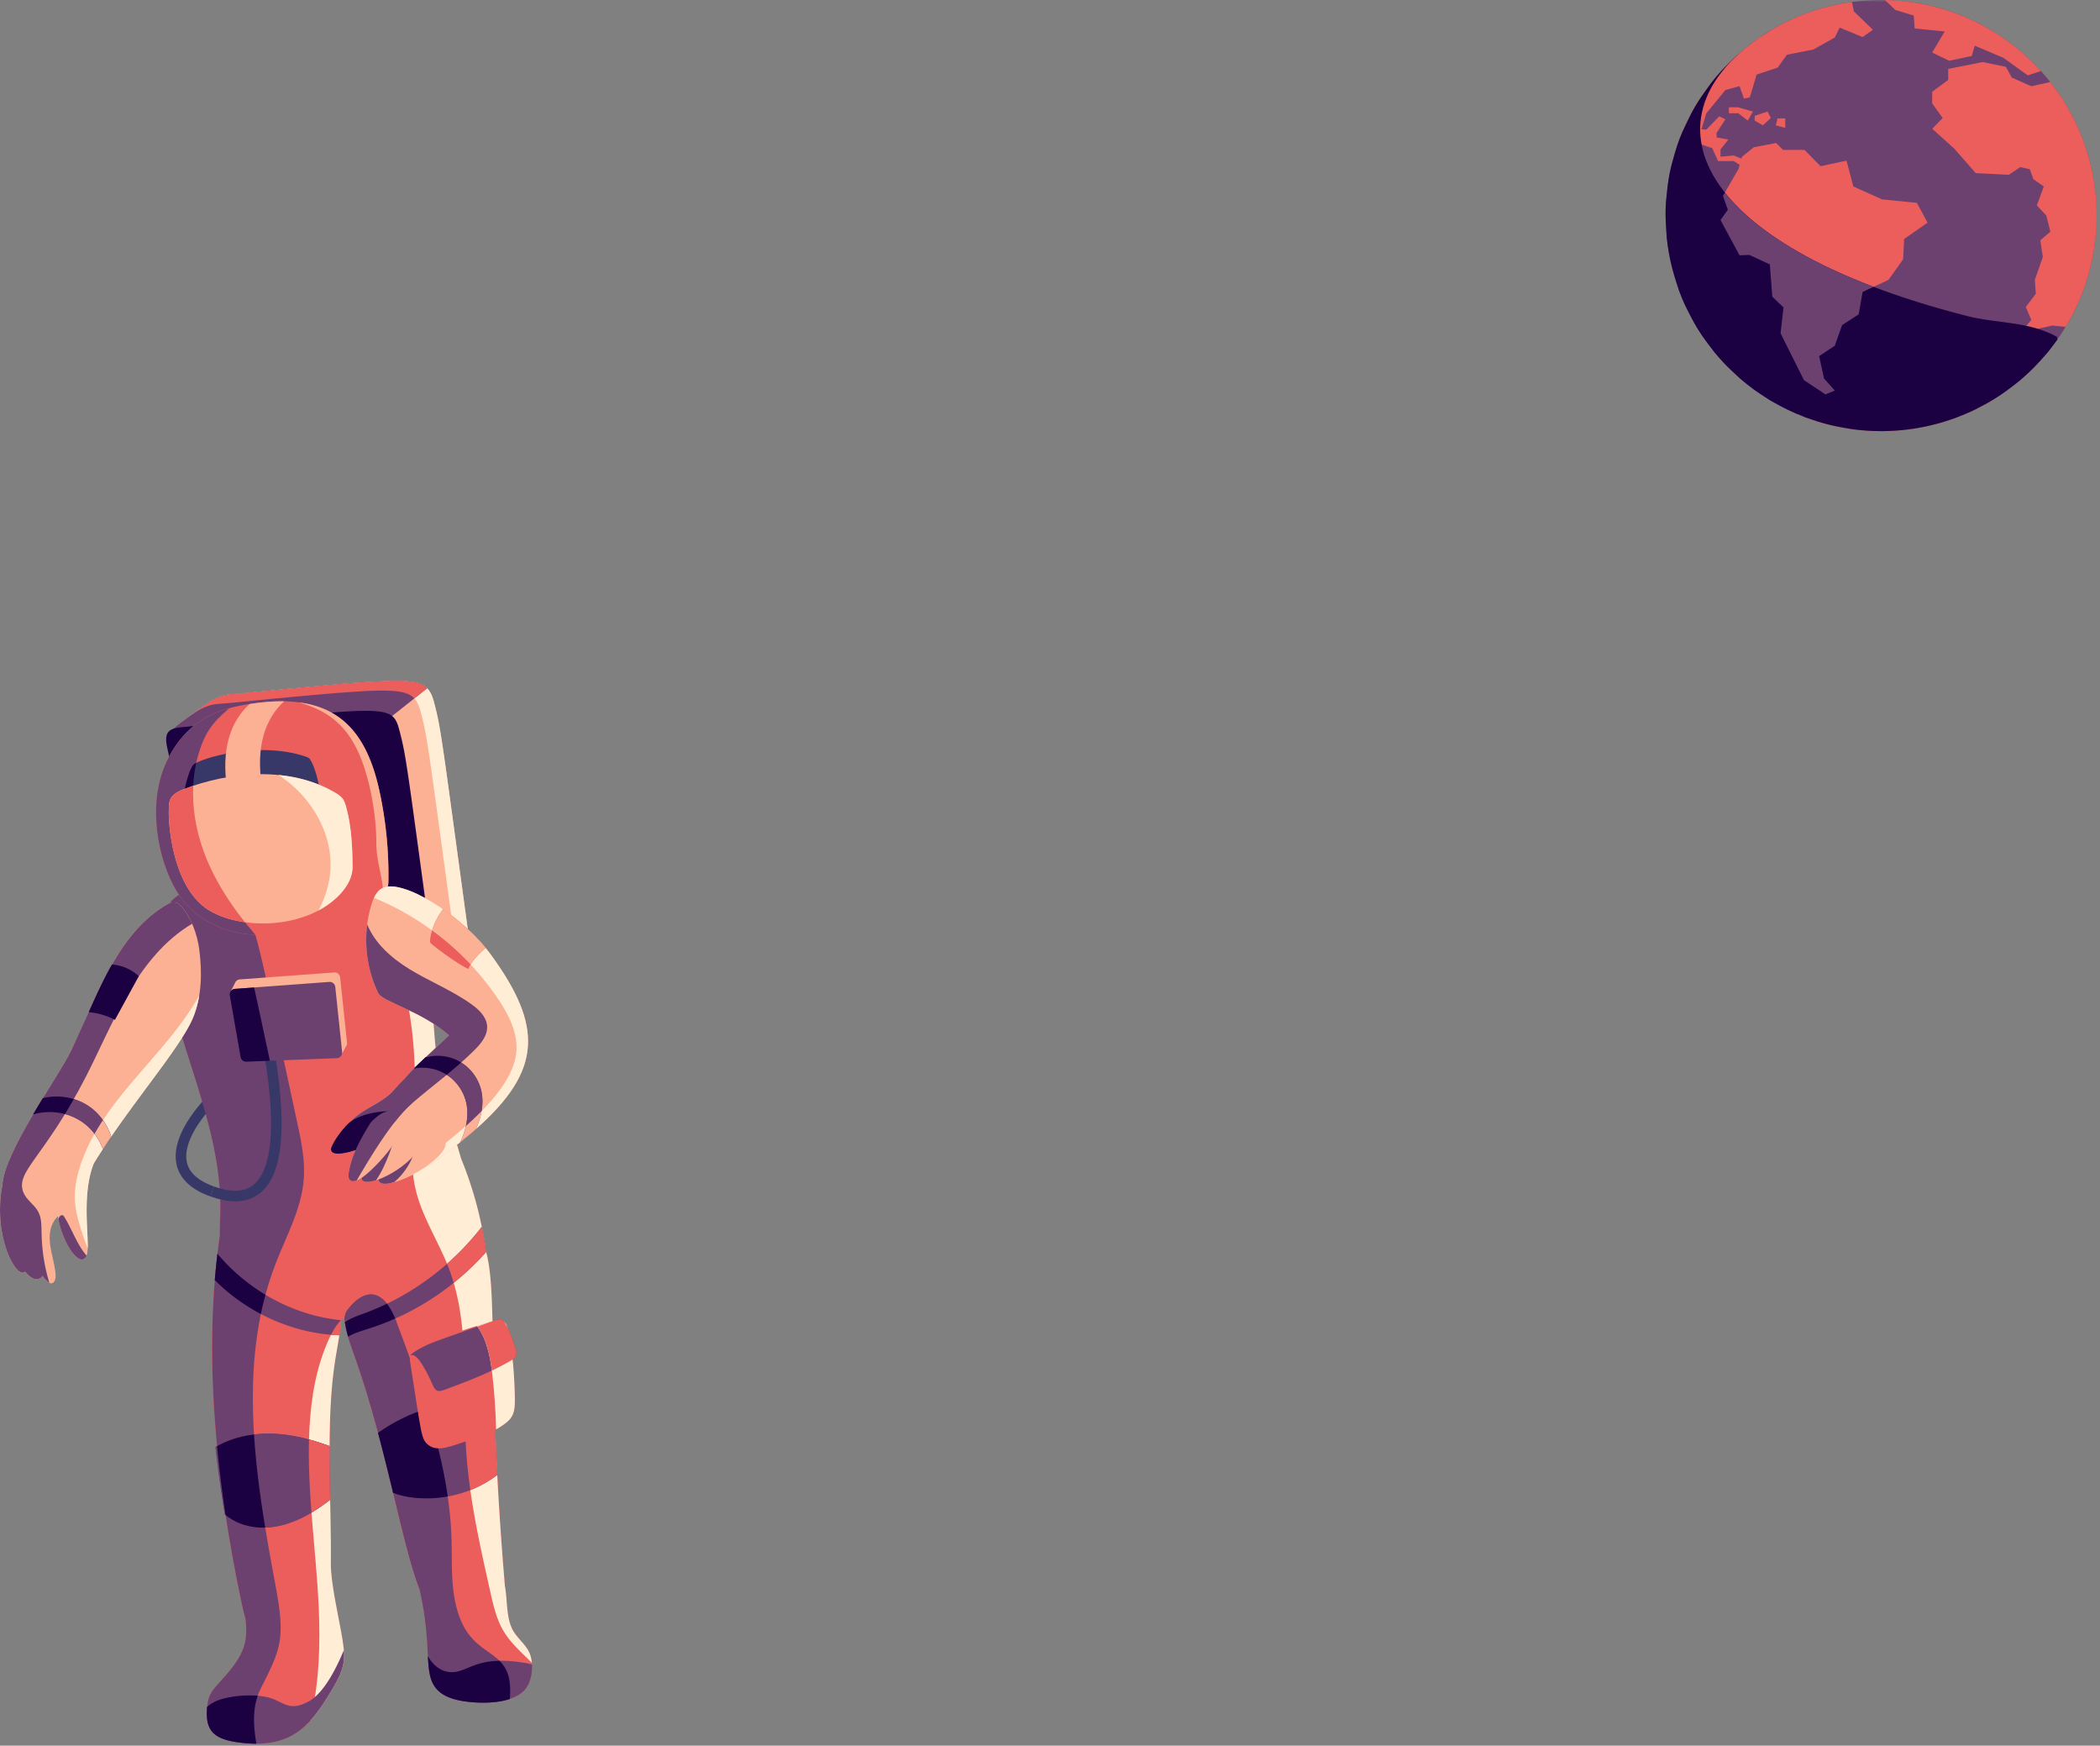 <svg width="580" height="482" viewBox="0 0 580 482" xmlns="http://www.w3.org/2000/svg" xmlns:xlink="http://www.w3.org/1999/xlink" preserveAspectRatio="xMinYMin slice">
  <rect x="0" y="0" width="580" height="482" fill="#808080" stroke="none"/>
  <defs>
	<path id="a" d="M31.736.318v37.347H.686V.318h31.05z"/>
	<path id="c" d="M59.55.952h59.514v119.03H.034V.952z"/>
  </defs>
  <g fill="none" fill-rule="evenodd">
	<g class="animation-moon-left">
		<path d="M65.949 243.898l63.368 13.543c-7.273-53.178-7.45-56.03-9.42-63.46-.803-3.032-1.904-4.898-5.167-5.553-2.843-.571-5.864-.432-8.742-.327-5.5.2-10.99.692-16.468 1.184-5.477.49-10.95 1.02-16.421 1.557-3.083.3-6.185.657-9.256.85-3.224.205-5.888 1.977-8.432 3.828L50.622 199c-1.404 1.018-2.843 2.076-3.762 3.549-.92 1.474-1.205 3.478-.233 4.916.93 1.379 2.693 1.873 4.31 2.262 5.707 1.373 11.461 2.668 16.915 4.842 12.009 4.782 22.244 13.886 28.393 25.257l-30.296 4.072z" fill="#FCB094"/>
		<path d="M60.156 194.37c3.071-.195 6.171-.55 9.254-.853a2061.75 2061.75 0 0 1 16.422-1.556c5.48-.492 10.97-.986 16.47-1.184 2.877-.104 5.898-.245 8.741.327 3.263.657 4.362 2.52 5.168 5.553 1.924 7.26 2.138 10.156 8.932 59.89l4.174.893c-7.273-53.178-7.45-56.03-9.42-63.459-.803-3.032-1.904-4.897-5.167-5.552-2.843-.574-5.864-.432-8.742-.328-5.5.2-10.99.692-16.468 1.183-5.477.491-10.95 1.022-16.421 1.557-3.083.301-6.185.657-9.256.852-3.224.205-5.888 1.977-8.432 3.826l-3.128 2.273c2.377-1.696 4.885-3.233 7.873-3.423m31.248 46.107L65.948 243.9l6.264 1.339 20.346-2.738a55.66 55.66 0 0 0-1.154-2.025" fill="#FFEDD5"/>
		<path d="M105.45 199.964l12.53-9.927c-.761-.776-1.788-1.315-3.25-1.609-2.843-.572-5.864-.432-8.743-.327-5.498.199-10.99.693-16.468 1.184-5.476.49-10.95 1.022-16.421 1.557-3.083.3-6.184.656-9.255.85-3.223.206-5.89 1.978-8.432 3.826a8564.287 8564.287 0 0 1-4.789 3.48c-1.405 1.02-2.843 2.079-3.762 3.551-.92 1.473-1.205 3.478-.233 4.916.93 1.379 2.694 1.873 4.31 2.262 2.27.547 4.547 1.083 6.81 1.665l30.636-4.663 17.068-6.765z" fill="#6C4170"/>
		<path d="M52.284 197.792c2.376-1.697 4.884-3.233 7.872-3.423 4.509-.287 9.609-.969 25.677-2.408 20.691-1.855 26.137-1.81 28.59.892l3.558-2.815c-2.944-3.001-9.58-2.649-44.883.805-13.231 1.292-11.198-.043-20.814 6.949" fill="#EB5E5B"/>
		<path d="M119.733 265.126c-7.273-53.177-7.45-56.03-9.42-63.46-2.022-7.628-3.397-6.47-60.323-.854-3.521.347-4.672 1.524-3.84 5.443a1815.461 1815.461 0 0 0 10.214 45.33l63.37 13.541z" fill="#1B0042"/>
		<path d="M50.253 246.696c-2.881 1.22-4.795 4.12-5.537 7.16-.74 3.04-.468 6.231-.031 9.33 3.435 24.35 16.71 47.113 16.156 71.7-.223 9.96-1.794 16.707 12.624 24.947 10.884 6.221 18.17 7.262 33.963-.244 16.935-8.046 24.86-17.117 20.874-35.788-1.356-6.35-3.767-12.427-5.363-18.72-5.411-21.358-1.387-42.714-9.861-54.329-4.274-5.856-11.402-9.049-18.538-10.327-13.319-2.386-31.19 2.87-44.287 6.27m16.608 194.974c2.406 11.277 1.383 14.55-6.418 23.064-2.21 2.412-3.162 3.711-3.306 7.662-.178 4.89 1.4 7.555 7.855 8.579 15.429 2.447 20.74-4.568 26.41-13.92 3.759-6.2 4.108-8.455 3.201-14.285-.801-5.147-3.233-15.252-3.233-20.89l-24.509 9.79z" fill="#EB5E5B"/>
		<path d="M60.686 341.285c-4.703 32.653-.926 68.273 5.88 100.552.82 3.891 1.713 7.877 3.906 11.195 4.88 7.384 13.858 7.424 18.012-.801 6.188-12.25-.127-50.907 4.15-77.038 1.643-10.042 3.827-17.747-2.959-26.356-9.726-12.34-28.004-16.121-28.99-7.552" fill="#EB5E5B"/>
		<path d="M60.686 341.285c-4.703 32.653-.926 68.273 5.88 100.552.82 3.891 1.713 7.877 3.906 11.195 4.88 7.384 13.858 7.424 18.012-.801 6.188-12.25-.127-50.907 4.15-77.038 1.643-10.042 3.827-17.747-2.959-26.356-9.726-12.34-28.004-16.121-28.99-7.552" fill="#EB5E5B"/>
		<path d="M91.402 467.054c3.758-6.2 4.11-8.454 3.2-14.283-.8-5.15-3.23-15.257-3.23-20.894.214-16.94-1.547-39.515 1.261-56.683.632-3.861 1.342-7.376 1.592-10.73-1.475 1.497-2.534 3.423-3.415 5.356-3.451 7.573-4.86 15.933-5.324 24.242-.919 16.513 1.764 32.993 2.536 49.513.491 10.523.123 21.348-2.325 31.532 2.096-2.287 3.883-5.047 5.705-8.053" fill="#FFEDD5"/>
		<path d="M58.594 303.443s-19.388 18.578 0 25.534" stroke="#373867" stroke-width="2.92"/>
		<path d="M44.717 253.857c-.741 3.04-.47 6.232-.031 9.331 3.435 24.349 16.71 47.113 16.156 71.696-.051 2.289-.173 4.406-.157 6.41-4.702 32.651-.925 68.268 5.882 100.541.36 1.709.734 3.436 1.225 5.116.902 7.307-.921 10.768-7.348 17.78-2.21 2.414-3.163 3.714-3.307 7.663-.178 4.892 1.401 7.557 7.854 8.58 2.126.337 4.052.488 5.82.485-.873-5.243-1.25-10.384 1.285-15.391 5.515-10.895 6.737-13.605 4.077-27.87-5.53-29.656-10.933-61.138-.053-89.276 2.966-7.67 7.143-15.099 7.775-23.3.417-5.389-.74-10.763-1.887-16.043-10.95-50.357-11.574-57.669-18.301-65.976l-.587-.222c-4.551 1.1-8.926 2.29-12.866 3.315-2.883 1.22-4.795 4.12-5.537 7.16" fill="#6C4170"/>
		<path d="M49.813 249.967c-.836-.893-2.184-1.074-3.251-.476-14.887 8.329-20.33 27.492-27.009 40.788-4.255 8.476-21.121 31.564-18.66 39.12 1.24 3.813 14.004 3.972 19.09.112 2.018-1.53 3.282-3.82 4.56-6.006 9.596-16.445 24.977-33.478 28.729-42.41 2.46-5.856 2.578-12.447 1.788-18.747-.534-4.253-2.248-9.18-5.247-12.381" fill="#FCB094"/>
		<path d="M26.474 319.907c-4.626 9.619-1.288 23.656-2.54 26.733-2.05 5.038-9.81-7.841-7.862-16.825.786-3.618 3.475-7.011 7.113-7.697" fill="#FCB094"/>
		<path d="M53.271 281.095c.841-2.001 1.403-4.09 1.754-6.222-9.242 16.481-26.392 28.378-32.62 46.294-1.173 3.376-1.928 6.948-1.703 10.514.186 2.953 1.034 5.822 1.953 8.633a94.994 94.994 0 0 0 1.567 4.457c.183-4.745-1.532-15.374 1.675-23.528 9.63-15.725 23.795-31.625 27.374-40.148" fill="#FFEDD5"/>
		<path d="M17.717 334.774c-1.985.73-3.316 2.705-3.767 4.773-.915 4.176 1.19 8.357 1.413 12.524.112 2.119-1.134 2.81-2.15 1.846-8.253-7.816-10.332-29.131.174-26.713 3.838.883 5.153 3.613 4.737 5.611" fill="#FCB094"/>
		<path d="M3.053 328.74c-3.034 12.513 3.68 25.957 7.776 24.327.837-.334 1.33-1.243 1.438-2.139.11-.895-.094-1.795-.27-2.68-1.937-9.714.022-13.675-1.003-17.543-1.128-4.255-5.37-5.278-7.529-2.509" fill="#FCB094"/>
		<path d="M.715 326.943c-2.951 14.512 4.05 26.778 6.29 24.09.891-1.067.781-2.623.624-4.005-1.848-16.182-1.693-18.239-3.85-20.294-1.4-1.333-2.611-.715-2.9-.052m106.072-23.979c-2.145 1.723-4.693 2.866-6.983 4.393-5.66 3.78-8.549 9.409-8.538 10.189.048 3.58 12.42-1.392 16.618-4.39 6.356-4.537 7.756-14.164 5.12-15.25-1.638-.675-3.796 3.255-6.217 5.058" fill="#FCB094"/>
		<path d="M50.676 248.78c-5.59-6.847-9.591-21.447-6.49-33.371 1.933-7.433 6.736-14.275 13.575-17.77 3.377-1.725 7.122-2.603 10.864-3.211 22.374-3.632 32.133 5.23 36.203 24.105a109.639 109.639 0 0 1 2.452 24.638c-.024 1.719-.257 2.225-1.399 3.26-11.184 10.14-29.933 13.629-41.475 10.83-5.06-1.228-10.486-4.41-13.73-8.482" fill="#EB5E5B"/>
		<path d="M105.882 246.43c1.142-1.032 1.375-1.54 1.398-3.26a109.58 109.58 0 0 0-2.452-24.635c-3.11-14.417-9.543-22.984-22.373-24.612 8.539 2.35 13.104 6.716 16.233 13.183 3.356 6.93 5.282 17.87 5.247 25.572-.03 6.535 2.816 11.4 1.632 17.825 2.25-1.335-1.575-2.359.315-4.072" fill="#FCB094"/>
		<path d="M70.56 258.123c-6.137-7.028-11.47-14.905-14.547-23.716-3.048-8.731-3.763-18.454-.87-27.24 1.501-4.562 3.3-7.562 8.228-11.635-1.937.524-3.825 1.196-5.61 2.107-6.839 3.495-11.642 10.337-13.575 17.77-3.101 11.925.9 26.523 6.49 33.37 3.246 4.07 8.671 7.253 13.73 8.48 1.88.456 3.955.744 6.154.864" fill="#6C4170"/>
		<path d="M95.844 287.87l-1.897-17.992a1.536 1.536 0 0 0-1.64-1.37L66.22 270.43c-.497.036-.91.307-1.162.689l-.008.001-.031.06a1.41 1.41 0 0 0-.096.19l-1.162 2.283 1.462.872 2.58 14.734a1.537 1.537 0 0 0 1.571 1.27l21.317-.822 3.374 2.013 1.473-2.76-.002-.01c.227-.297.35-.675.308-1.08" fill="#FCB094"/>
		<path d="M127.092 319.271a104.421 104.421 0 0 1 7.45 28.942c.318 2.94.463 6.109-1.057 8.644-2.051 3.42-6.655 4.791-10.653 2.766-6.028-3.055-7.514-11.562-8.039-17.63-.974-11.27.933-15.3 7.956-23.944" fill="#EB5E5B"/>
		<path d="M62.082 418.136c4.57 3.885 12.379 5.478 21.695.757 2.63-1.333 5.065-2.995 7.405-4.795-.094-4.861-.182-9.85-.157-14.799-4.674-1.728-9.502-3.03-14.461-3.372-5.883-.405-12.003.647-17.05 3.621a357.3 357.3 0 0 0 2.568 18.588" fill="#6C4170"/>
		<path d="M62.082 418.136c4.57 3.885 12.379 5.478 21.695.757 2.63-1.333 5.065-2.995 7.405-4.795-.094-4.861-.182-9.85-.157-14.799-4.674-1.728-9.502-3.03-14.461-3.372-5.883-.405-12.003.647-17.05 3.621a357.3 357.3 0 0 0 2.568 18.588" fill="#6C4170"/>
		<path d="M91.117 410.549l-.004-.23a732.55 732.55 0 0 1-.052-3.443c-.001-.102-.003-.202-.003-.304a414.337 414.337 0 0 1-.03-3.401l-.001-.338a407.522 407.522 0 0 1-.002-3.366c.002-.056 0-.112 0-.167a66.911 66.911 0 0 0-5.675-1.832c-.184 6.728.169 13.451.682 20.175 1.787-1.069 3.493-2.27 5.15-3.543-.023-1.178-.046-2.362-.065-3.551" fill="#EB5E5B"/>
		<path d="M59.947 399.305a350.976 350.976 0 0 0 2.352 19.01c2.694 2.199 6.455 3.615 10.954 3.476-1.4-8.538-2.552-17.147-3.093-25.708-3.591.433-7.094 1.471-10.213 3.222" fill="#1B0042"/>
		<path d="M97.116 348.626c3.451-5.864 15.6-14.679 22.029-15.716 4.646-.75 9.336 2.016 12.023 5.88 8.023 11.538 2.207 28.128 8.385 100.385.209 2.446.409 5.008-.56 7.262-2.783 6.482-13.857 7.738-20.551-2.309-6.435-9.658-10.126-40.013-20.252-68.913-1.475-4.213-3.108-8.48-3.195-12.944-.072-3.716-.117-10.294 2.121-13.645" fill="#EB5E5B"/>
		<g transform="translate(115.216 432.465)">
		  <mask id="b" fill="#fff">
			<use xlink:href="#a"/>
		  </mask>
		  <path d="M.687 6.52C4.215 22.01 1.7 28.945 4.96 33.384c1.982 2.7 5.572 3.613 8.896 4.016 5.034.613 12.507.398 15.798-3.195 2.344-2.557 2.562-7.522 1.388-10.222-1.013-2.335-3.22-3.936-4.508-6.128-2.689-4.578-1.007-12.342-3.523-15.345-.595-.708-1.444-1.156-2.312-1.478C15.219-.988 5.054 1.49.944 5.743" fill="#EB5E5B" mask="url(#b)"/>
		</g>
		<path d="M97.116 348.626c3.451-5.864 15.6-14.679 22.029-15.716 4.646-.75 9.336 2.016 12.023 5.88 8.023 11.538 2.207 28.128 8.385 100.385.209 2.446.409 5.008-.56 7.262-2.783 6.482-13.857 7.738-20.551-2.309-6.435-9.658-10.126-40.013-20.252-68.913-1.475-4.213-3.108-8.48-3.195-12.944-.072-3.716-.117-10.294 2.121-13.645" fill="#EB5E5B"/>
		<path d="M146.258 456.446c-1.014-2.333-3.22-3.935-4.508-6.128-2.027-3.448-1.57-8.708-2.3-12.375-4.978-59.016-1.915-80.44-5.26-92.572a104.337 104.337 0 0 0-6.859-25.515c-1.357-4.951-3.13-9.794-4.391-14.776-3.585-14.148-3.032-28.296-4.71-39.61l-7.32 3.93a113.248 113.248 0 0 1 3.583 33.063c-.35 8.854-1.727 17.88.43 26.477 1.874 7.48 6.292 14.052 9.04 21.26 5.955 15.624 3.728 32.986 4.744 49.673.817 13.436 3.782 26.635 6.737 39.767.836 3.712 1.7 7.499 3.654 10.764 2.006 3.352 5.03 5.947 7.796 8.728-.094-1.003-.309-1.934-.636-2.686" fill="#FFEDD5"/>
		<path d="M140.8 469.114c1.442-16.656-12.287-8.543-15.418-28.704-.789-5.081-.524-10.26-.675-15.4-.607-20.683-7.92-40.507-15.146-59.897-4.105-11.014-9.705-8.017-12.752-4.42-1.208 1.426-1.398 1.638-1.69 3.45.557 4.542 2.02 8.067 3.07 11.072 8.726 24.9 12.672 50.878 17.714 63.77 3.528 15.49 1.013 22.424 4.273 26.866 1.982 2.699 5.57 3.61 8.896 4.015 3.474.422 8.107.45 11.728-.752" fill="#6C4170"/>
		<path d="M109.56 365.113c-4.103-11.013-9.704-8.018-12.751-4.42-1.208 1.426-1.397 1.637-1.69 3.452m41.408 23.425c-10.307-1.657-21.845.797-32.124 8.053 1.54 5.747 2.906 11.337 4.172 16.588 6.144 2.44 18.718 2.704 28.76-4.948a860.244 860.244 0 0 1-.808-19.692" fill="#6C4170"/>
		<path d="M137.02 400.744c-.011-.233-.022-.465-.031-.692-.023-.505-.044-1.004-.065-1.5-.01-.197-.017-.389-.025-.585-.073-1.76-.14-3.466-.198-5.117l-.004-.113-.057-1.64-.007-.238a831.19 831.19 0 0 1-.105-3.287 39.384 39.384 0 0 0-8.154-.45c.027 4.267.077 8.53.332 12.752.238 3.872.655 7.725 1.196 11.561a30.9 30.9 0 0 0 7.434-4.171l-.035-.654-.04-.83a842.507 842.507 0 0 1-.242-5.036" fill="#EB5E5B"/>
		<path d="M117.94 388.942c-4.61 1.402-9.186 3.61-13.537 6.682l.06.223c.113.42.222.84.334 1.26l.247.94c.112.425.222.848.331 1.27.08.305.158.61.236.913.11.428.219.852.326 1.277l.224.883.323 1.282.213.854.325 1.309.188.763.34 1.39c.05.203.1.405.148.608.127.52.253 1.036.376 1.55l.067.271.434 1.794c3.498 1.39 9.078 2.07 15.09.991-1.18-8.203-3.236-16.281-5.724-24.26" fill="#1B0042"/>
		<path d="M113.757 373.996c-.63.304-.617 1.192-.509 1.884 3.184 20.095 2.984 21.51 5.088 23.122 2.572 1.968 5.954.403 11.597-1.437 2.952-.961 5.67-1.84 8.885-4.008 2.882-1.942 3.463-3.46 3.385-7.51-.123-6.302-.604-12.616-1.86-18.794-.45-2.212-1.351-3.287-4.765-2.291-7.536 2.2-15.213 4.464-21.694 8.893" fill="#EB5E5B"/>
		<path d="M113.523 374.2c2.108-.832 5.553 7.28 6.088 8.423.675 1.444 1.295 1.802 3.068 1.145 6.3-2.331 12.638-4.682 18.427-8.09 1.618-.954 1.723-1.618 1.384-2.917-.435-1.663-2.407-7.9-4.034-8.41-.778-.242-.269-.279-15.177 4.96-3.472 1.219-7.015 2.476-9.908 4.75" fill="#6C4170"/>
		<path d="M104.503 274.297c-3.672-7.533-4.38-16.465-1.937-24.481.547-1.799 1.365-3.691 3.018-4.587 5.222-2.826 21.833 7.173 30.036 18.435 15.72 21.583 14.003 34.18-9.958 52.849-1.038.809-7.044 5.452-8.313 5.803-6.164 1.7-10.825-12.662-7.336-21.434 1.42-3.57 3.774-5.377 14.014-15.001-7.73-6.785-17.974-9.12-19.524-11.584" fill="#FCB094"/>
		<path d="M126.946 293.113c-2.829-1.6-6.3-2.009-9.43-1.141a151.55 151.55 0 0 0-3.191 3.061c2.86-.541 5.913-.067 8.45 1.368 3.037 1.717 5.285 4.775 6.016 8.185.585 2.726.229 5.595-.652 8.24a24.208 24.208 0 0 1-1.017 2.534 121.374 121.374 0 0 0 4.322-3.62c.322-.72.615-1.452.865-2.203.88-2.646 1.236-5.513.652-8.238-.731-3.413-2.979-6.468-6.015-8.186" fill="#6C4170"/>
		<path d="M105.584 245.23c-1.06.574-1.775 1.558-2.298 2.664 13.874 5.702 26.034 15.57 34.362 28.052 2.893 4.333 5.412 9.31 4.965 14.5-1.166 13.583-24.25 28.698-34.506 36.16 3.27-.858 6.572-2.487 9.243-4.292 1.43-.397 8.56-5.984 9.771-6.955 1.92-1.536 3.652-3.013 4.323-3.618 18.342-16.168 18.518-28.384 4.176-48.077-8.203-11.264-24.814-21.262-30.036-18.435" fill="#FFEDD5"/>
		<path d="M122.387 251.062c-3.02 3.772-3.884 8.478-3.53 9.27.15.337 6.87 5.47 10.46 7.231.783-2.049 3.263-4.544 4.791-5.843-3.276-3.983-7.489-7.711-11.721-10.658" fill="#EB5E5B"/>
		<path d="M129.97 266.296c1.085-1.73 2.917-3.535 4.14-4.576a47.74 47.74 0 0 0-1.236-1.44l-.105-.115a54.224 54.224 0 0 0-1.226-1.32l-.081-.085a58.717 58.717 0 0 0-2.797-2.704l-.102-.092a61.664 61.664 0 0 0-2.988-2.528c-.02-.018-.043-.034-.065-.051a63.43 63.43 0 0 0-3.122-2.323c-1.535 1.913-2.511 4.07-3.056 5.835a76.824 76.824 0 0 1 10.639 9.399m-25.187 58.674c-.689.516-.415 2.617 3.31 1.64 9.577-2.508 19.45-11.638 12.855-12.415-5.139-.606-6.806 2.493-15.4 9.367" fill="#FCB094"/>
		<path d="M114.758 316.98l-2.077.574c-1.794 1.506-4.002 3.504-7.131 6.006l-.766 1.41c-.688.516-.415 2.616 3.311 1.64.274-.072.548-.148.823-.232 4.823-4.12 5.84-9.399 5.84-9.399" fill="#6C4170"/>
		<path d="M108.346 312.6c-3.135 3.629-6.317 7.334-8.238 11.729-1.98 4.533 8.885.91 14.561-5.635 3.376-3.891 1.398-6.343-.11-7.058-1.862-.884-3.934-.03-5.567.737" fill="#FCB094"/>
		<path d="M108.832 314.66l-6.338 5.344c-.909 1.376-1.723 2.81-2.385 4.327-.92 2.106.933 2.447 3.75 1.557 2.972-4.207 4.973-11.229 4.973-11.229" fill="#6C4170"/>
		<path d="M102.366 309.992c-2.702 4.342-5.33 8.91-6.072 13.971-.382 2.593 1.51 3.252 5.306-.08 4.137-3.632 12.626-13 8.207-16.458-1.026-.804-2.512-.786-3.72-.295-1.208.491-2.2 1.384-3.165 2.26" fill="#FCB094"/>
		<path d="M113.17 297.645c-1.64-.676-3.798 3.254-6.219 5.057-2.146 1.723-4.693 2.866-6.983 4.394-5.66 3.779-8.55 9.408-8.539 10.189.024 1.797 3.148 1.44 6.787.26-.903 2.058-1.596 4.19-1.923 6.417-.257 1.753.526 2.62 2.232 1.969 5.072-8.725 10.472-17.167 15.264-21.29 1.043-3.385.79-6.415-.62-6.996M91.402 467.054c3.074-5.07 3.867-7.503 3.558-11.408-2.01 4.873-5.459 11.823-9.694 14.133-4.786 2.606-6.48.734-9.486-.531-4.676-1.972-12.956-1.06-16.365.579a9.25 9.25 0 0 0-2.21 1.48 23.27 23.27 0 0 0-.069 1.088c-.177 4.89 1.403 7.553 7.856 8.579 15.429 2.446 20.74-4.568 26.41-13.92" fill="#6C4170"/>
		<path d="M66.752 481.212c.422.05.839.093 1.244.129l.143.01a35.503 35.503 0 0 0 1.336.081c.454.02.9.028 1.335.028-.748-4.496-1.126-8.914.378-13.238-4.342-.377-9.318.427-11.772 1.604a9.216 9.216 0 0 0-2.21 1.482 23.762 23.762 0 0 0-.069 1.086c-.178 4.89 1.4 7.556 7.855 8.58.517.08 1.02.152 1.514.212.084.01.164.017.246.026" fill="#1B0042"/>
		<path d="M120.176 465.85c1.981 2.7 5.572 3.61 8.896 4.015 5.035.613 12.508.398 15.797-3.194 1.587-1.731 2.196-4.563 2.064-7.051-.572-.207-1.187-.34-1.781-.442-13.911-2.403-15.763 2.879-20.87 2.513-2.1-.15-4.397-1.396-6.103-4.397.208 3.825.464 6.467 1.997 8.555" fill="#6C4170"/>
		<path d="M129.837 469.95l.48.044c.052.004.104.01.156.013.207.018.42.034.633.047l.112.006a36.358 36.358 0 0 0 2.086.07h.146a41.158 41.158 0 0 0 .721-.007c.47-.01.94-.032 1.41-.064l.146-.01c.207-.015.415-.032.622-.052l.09-.008c.24-.024.478-.05.716-.08l.073-.01c.21-.028.418-.057.625-.089.045-.008.09-.016.136-.022.463-.076.92-.165 1.366-.27l.115-.027c.19-.046.38-.095.568-.147l.109-.03c.22-.063.44-.129.653-.2h.001c.495-5.73-.804-8.53-2.85-10.555-7.607.16-9.616 3.422-13.67 3.133-2.1-.15-4.396-1.397-6.102-4.398v.003c.006.123.014.24.021.361l.02.366.021.33.024.37c.008.106.016.208.022.311l.028.36c.008.103.017.203.027.305a24.193 24.193 0 0 0 .06.632c.013.11.023.218.036.324l.036.282.041.312c.013.092.028.182.043.274.016.1.031.197.049.295l.047.265.059.285c.018.085.035.168.055.251.021.093.045.186.068.277.02.08.042.16.063.239.025.09.053.181.08.27l.071.226c.03.089.063.176.094.264.027.071.052.144.08.214.034.088.073.174.11.258.029.068.057.136.087.202.041.089.087.175.131.262.03.06.06.122.092.179.053.096.11.19.166.283.028.048.055.097.085.145.089.139.182.276.28.411 1.983 2.7 5.572 3.61 8.896 4.017.195.021.392.044.594.065l.172.017" fill="#1B0042"/>
		<path d="M50.755 219.21c.346-1.802 1.428-6.778 2.719-8.093 1.498-1.527 17.57-6.712 30.926-2.221.366.124.741.26 1.029.52.707.64 2.623 5.124 2.955 10.045" fill="#373867"/>
		<path d="M53.315 219.228a38.938 38.938 0 0 1 .884-8.589c-.343.18-.592.342-.725.477-1.291 1.315-2.373 6.292-2.719 8.094l2.56.018z" fill="#1B0042"/>
		<path d="M78.5 193.64c-2.89-.053-6.06.19-9.538.739-2.741 2.418-4.661 5.712-5.684 9.187-1.298 4.418-1.258 9.113-.647 13.667l9.594-.792c-.61-4.556-.651-9.252.648-13.668 1.014-3.45 2.916-6.72 5.627-9.133" fill="#FCB094"/>
		<path d="M90.288 249.989c3.46-2.352 7.112-6.215 7.083-10.656-.039-5.546-.3-11.265-1.8-16.63-.538-1.93-1.024-2.653-2.926-3.786-12.676-7.54-29.33-5.859-41.966-.992-4.352 1.678-3.956 3.67-4.052 5.635-.182 3.68.925 20.188 9.921 26.972 7.168 5.405 23.195 6.622 33.74-.543" fill="#FCB094"/>
		<path d="M56.014 234.407c-1.948-5.578-2.936-11.56-2.646-17.444-.914.306-1.812.626-2.689.964-4.351 1.675-3.956 3.667-4.052 5.634-.182 3.679.924 20.19 9.922 26.972 2.697 2.034 6.652 3.477 11.097 4.1-4.89-6.122-9.057-12.846-11.632-20.226" fill="#EB5E5B"/>
		<path d="M94.219 364.527c-13.21-1.295-25.662-8.2-34.165-18.356a202.615 202.615 0 0 0-.727 7.289c9.072 9.067 21.554 14.78 34.394 15.225a55.58 55.58 0 0 0 .498-4.158" fill="#6C4170"/>
		<path d="M93.72 368.685c.05-.326.097-.65.142-.973l.021-.149a59.15 59.15 0 0 0 .14-1.098c.08-.652.147-1.299.196-1.938-.015 0-.03-.004-.046-.006-1.124 1.156-2.006 2.562-2.75 4.026.764.065 1.53.11 2.298.138" fill="#EB5E5B"/>
		<path d="M60.053 346.17c-.138 1.17-.265 2.346-.384 3.523-.005.054-.01.108-.017.164-.12 1.197-.228 2.398-.326 3.602a52.84 52.84 0 0 0 12.726 9.358 92.58 92.58 0 0 1 1.268-5.319 52.884 52.884 0 0 1-13.267-11.328" fill="#1B0042"/>
		<path d="M101.897 366.84c12.437-3.956 23.718-11.4 32.374-21.157a10.993 10.993 0 0 0-.082-.312c-.302-2.22-.678-4.43-1.123-6.626-8.262 10.682-19.507 19.068-32.17 23.78-1.94.722-3.938 1.384-5.653 2.53.204 1.358.52 2.7.901 4.03 1.765-1.058 3.786-1.62 5.753-2.246" fill="#6C4170"/>
		<path d="M134.172 345.25a101.95 101.95 0 0 0-.222-1.536l-.032-.194c-.076-.49-.154-.98-.236-1.469l-.008-.037a103.644 103.644 0 0 0-.608-3.268 73.766 73.766 0 0 1-9.6 10.206c.17.415.337.83.496 1.249a52.677 52.677 0 0 1 1.342 4.015 73.726 73.726 0 0 0 8.967-8.534l-.02-.08c-.02-.077-.04-.155-.062-.23l-.017-.123" fill="#EB5E5B"/>
		<path d="M109.152 364.076c-.728-1.756-1.499-3.095-2.29-4.104a70.924 70.924 0 0 1-5.966 2.554c-1.939.72-3.936 1.383-5.65 2.528.02.133.043.263.064.395.027.156.052.31.08.466a34.74 34.74 0 0 0 .755 3.17c1.764-1.058 3.786-1.62 5.752-2.245a70.837 70.837 0 0 0 7.255-2.764" fill="#1B0042"/>
		<path d="M126.946 293.113c-2.829-1.6-6.3-2.009-9.43-1.141a151.55 151.55 0 0 0-3.191 3.061c2.86-.541 5.913-.067 8.45 1.368 3.037 1.717 5.285 4.775 6.016 8.185.585 2.726.229 5.595-.652 8.24a24.208 24.208 0 0 1-1.017 2.534 121.374 121.374 0 0 0 4.322-3.62c.322-.72.615-1.452.865-2.203.88-2.646 1.236-5.513.652-8.238-.731-3.413-2.979-6.468-6.015-8.186" fill="#6C4170"/>
		<path d="M133.002 306.804a87.809 87.809 0 0 1-4.33 4.104 19.952 19.952 0 0 1-.533 1.918 24.478 24.478 0 0 1-1.017 2.533c.345-.276.682-.548 1.016-.821l.274-.225c.28-.23.558-.46.83-.688l.182-.15c.697-.582 1.37-1.162 2.02-1.734.321-.72.615-1.454.866-2.204.295-.888.53-1.806.692-2.733" fill="#FCB094"/>
		<path d="M24.65 305.52c-3.675-2.548-8.468-3.359-12.801-2.309a348.06 348.06 0 0 0-2.71 4.504c4.53-1.348 9.678-.604 13.572 2.095 2.615 1.812 4.6 4.463 5.725 7.437a201.674 201.674 0 0 1 2.256-3.368c-1.04-3.345-3.16-6.362-6.042-8.36" fill="#6C4170"/>
		<path d="M24.65 305.52c-3.675-2.548-8.468-3.359-12.801-2.309a348.06 348.06 0 0 0-2.71 4.504c4.53-1.348 9.678-.604 13.572 2.095 2.615 1.812 4.6 4.463 5.725 7.437a201.674 201.674 0 0 1 2.256-3.368c-1.04-3.345-3.16-6.362-6.042-8.36" fill="#6C4170"/>
		<path d="M28.436 317.247c.362-.555.73-1.11 1.1-1.662.008-.012.016-.021.023-.034.376-.558.752-1.117 1.133-1.673a16.505 16.505 0 0 0-2.259-4.58 64.597 64.597 0 0 0-2.322 3.77 16.416 16.416 0 0 1 2.325 4.18" fill="#FCB094"/>
		<path d="M130.211 277.29c-5.306-3.812-11.467-6.246-17.045-9.65-4.94-3.015-9.605-7.104-11.752-12.395-.824 6.47.229 13.185 3.09 19.05 1.549 2.469 11.794 4.8 19.521 11.584-10.24 9.627-12.594 11.433-14.014 15.004-1.074 2.7-1.373 5.933-1.096 9.06 1.682-2.155 3.33-3.983 4.913-5.336 5.703-4.886 11.818-9.304 17.147-14.593 1.86-1.844 3.738-4.11 3.558-6.724-.175-2.544-2.25-4.513-4.322-6" fill="#6C4170"/>
		<path d="M126.946 293.113c-2.829-1.6-6.3-2.009-9.43-1.141l-.007.006c-.633.595-1.21 1.14-1.738 1.646l-.003.003c-.528.506-1.006.97-1.44 1.404l-.003.002c2.86-.541 5.913-.067 8.45 1.368.206.116.407.239.606.369a150.475 150.475 0 0 0 3.991-3.4c-.142-.086-.282-.175-.426-.257" fill="#1B0042"/>
		<path d="M53.062 255.057c-.836-1.897-1.914-3.665-3.249-5.09-.837-.892-2.185-1.074-3.252-.476-6.874 3.844-11.731 10.004-15.63 16.824-1.912 2.55-9.841 20.906-11.377 23.965-3.906 7.776-18.428 27.858-18.893 36.951-2.77 14.238 3.975 26.215 6.272 23.871 1.319 1.652 2.716 2.434 3.895 1.964.38-.15.684-.422.919-.755.463.582.953 1.12 1.466 1.607.134.126.271.222.409.292-1.11-3.685-2.045-8.183-2.147-13.82-.035-1.983.019-4.07-.919-5.818-1.062-1.981-3.254-3.229-4.09-5.316-2.322-5.804 5.597-9.289 17.28-32.013 7.174-13.953 13.935-33.076 29.316-42.186" fill="#6C4170"/>
		<path d="M11.848 303.211c-.9 1.471-1.812 2.982-2.71 4.505 2.844-.846 5.93-.868 8.797-.1a152.515 152.515 0 0 0 2.444-4.144 16.307 16.307 0 0 0-8.531-.26" fill="#1B0042"/>
		<path d="M23.765 346.52c-2.61-3.111-3.868-7.119-6.032-10.555-.09-.14-.185-.288-.328-.37-.446-.262-.978.217-1.162.7a5.054 5.054 0 0 0-.113.33c1.372 7.27 6.197 13.784 7.78 10.064l-.145-.17" fill="#6C4170"/>
		<path d="M95.866 310.566c-2.947 3.086-4.444 6.158-4.438 6.72.024 1.794 3.15 1.438 6.787.26 1.149-2.62 2.637-5.122 4.15-7.555l.556-.602c.965-.876 1.958-1.768 3.165-2.26a4.67 4.67 0 0 1 1.282-.32s-7.722-.003-11.502 3.757m-64.124-28.964l6.591-12.057c-1.994-1.889-4.666-3.033-7.402-3.229-2.432 4.255-4.492 8.77-6.43 13.145 2.522.232 5 .957 7.24 2.14" fill="#1B0042"/>
		<path d="M58.594 328.977c19.388 6.956 19.467-16 15.95-37.45" stroke="#373867" stroke-width="2.92"/>
		<path d="M63.471 274.843l2.983 17.033c.132.756.804 1.3 1.572 1.269l25.002-.964a1.534 1.534 0 0 0 1.467-1.694l-1.898-17.992a1.536 1.536 0 0 0-1.64-1.372l-26.086 1.925c-.906.065-1.556.9-1.4 1.795" fill="#6C4170"/>
		<path d="M64.871 273.047a1.537 1.537 0 0 0-1.4 1.795l2.983 17.035a1.54 1.54 0 0 0 1.572 1.27l6.518-.253c-1.747-8.156-3.156-14.782-4.36-20.24l-5.313.393z" fill="#1B0042"/>
		<path d="M142.203 386.049c-.122-6.304-.604-12.619-1.861-18.797-.449-2.21-1.35-3.287-4.765-2.29-1.28.373-2.563.75-3.843 1.137 2.778 3.719 3.701 8.734 4.244 13.45.578 5.022.92 10.067 1.043 15.12.584-.329 1.18-.698 1.797-1.111 2.883-1.943 3.463-3.46 3.385-7.51" fill="#FFEDD5"/>
		<path d="M138.457 364.352c-.582-.182-.445-.247-6.588 1.926 2.465 3.408 3.423 7.861 3.976 12.17a66.56 66.56 0 0 0 5.26-2.77c1.62-.955 1.723-1.618 1.386-2.916-.436-1.663-2.407-7.9-4.034-8.41" fill="#EB5E5B"/>
		<path d="M87.993 251.368a25.319 25.319 0 0 0 2.295-1.38c3.46-2.352 7.113-6.215 7.081-10.655-.037-5.548-.297-11.263-1.798-16.632-.539-1.928-1.025-2.653-2.925-3.783-4.816-2.865-10.204-4.396-15.728-4.93 9.309 6.004 15.639 16.978 14.168 27.913-.447 3.313-1.558 6.489-3.093 9.467" fill="#FFEDD5"/>
	</g>

	<g class="animation-moon-right">
        <g transform="translate(460 -.952)">
    	  <mask id="d" fill="#fff">
    		<use xlink:href="#c"/>
    	  </mask>
    	  <path d="M119.064 60.467c0 32.869-26.646 59.515-59.516 59.515C26.68 119.982.034 93.336.034 60.467S26.68.952 59.548.952c32.87 0 59.516 26.646 59.516 59.515" fill="#6C4170" mask="url(#d)"/>
    	</g>

		<path d="M528.556 4.295l.257 3.563 8.297.832-3.457 5.825 4.701 2.26 6.223-1.309.83-2.853 7.882 3.33 6.775 4.872s1.468-.495 3.638-1.203c-7.736-8.556-17.927-14.842-29.459-17.769l.013-.01a59.546 59.546 0 0 0-13.65-1.82l2.868 2.73 5.082 1.552zm1.603 101.753l-11.53 6.657-6.182-1.248-.832-2.556h-4.28v3.448h-2.853l-2.258-1.665h-3.685l-2.06 3.708a59.326 59.326 0 0 0 23.07 4.638c11.324 0 21.91-3.164 30.92-8.654l-7.234-4.328H530.16zM566.28 22.66l-5.248 1.154-5.393-2.404-1.659-2.972-6.362-1.308-9.54 1.902v3.031l-4.425 3.27v3.21l2.904 4.041-2.904 2.972 6.084 5.468 5.946 6.776 9.127.475 3.18-2.14 2.628.595.967 2.734 2.904 2.021-1.936 5.23 2.628 2.8 1.105 4.452-2.765 2.377.692 4.636L562 77.281l.277 3.804-2.766 3.685 1.521 3.566-3.457 4.041 1.521 1.427 4.01-3.09 3.734-.833 3.68.372c5.422-8.972 8.543-19.49 8.543-30.738A59.257 59.257 0 0 0 566.28 22.66zm-88.782 6.952v1.664h2.615l2.615 2.021 1.427-2.496-4.162-1.189h-2.495zm12.957 4.993l2.615.713v-2.615h-2.14l-.475 1.902zm7.795 70.373l5.935 3.923 2.563-1.07-2.968-3.328-1.348-6.182 4.316-2.853 2.023-5.706 4.586-2.972 1.08-6.18 7.147-3.329 4.046-5.706.27-5.587 6.474-4.518-2.967-5.468-9.576-.95-7.958-3.567-1.888-7.133-7.149 1.546-4.45-4.517h-5.935l-1.889-1.902-6.204 1.188-3.238 2.616-.145.516-2.148-.873-3.64.357v-2.02l2.158-2.736-3.237-.594v-1.248l2.427-3.745-1.686-.832-3.574 3.686-1.349-.119 1.35-4.399 5.26-6.419 3.911-1.07 1.214 3.448 1.618-.357 1.89-6.3 5.798-1.902 2.563-3.567 7.283-1.426 5.935-3.329 1.348-2.734 6.34 2.615 2.832-2.02-5.26-5.112L511.5.544c-21.29 2.88-39.004 17.013-46.957 36.217l1.068 1.53 3.102 1.188 4.182 1.426 1.618 3.566h4.315l1.66 1.05-.31 1.09-4.316 7.49 1.35 3.803-2.024 2.853 5.26 9.748 2.697-.119 5.665 2.615.674 8.916 3.103 2.972-.81 7.132 6.474 12.957zm-13.62-71.68l2.26 1.307 2.198-2.02-.892-1.784-3.566 1.188v1.308z" fill="#EB5E5B"/>
		<path d="M565.361 97.504c-3.416 3.836-3.94 4.426-7.29 7.374-2.659 2.122-5.17 4.125-9.25 6.46-3.382 1.806-3.514 1.876-5.687 2.83-2.908 1.19-2.908 1.19-4.499 1.733-2.476.793-2.476.793-3.757 1.135-2.198.552-2.198.552-3.309.781-2.04.393-2.04.393-3.063.55-1.98.275-1.98.275-2.97.376-2 .178-2 .178-3.005.228-2.074.078-2.114.08-3.187.076-2.254-.04-2.343-.042-3.555-.118-2.629-.212-2.73-.22-4.192-.416-5.23-.826-7.988-1.516-12.83-3.212-4.49-1.833-5.595-2.365-9.849-4.746-4.294-2.785-4.953-3.213-8.316-6.024-4.04-3.759-4.463-4.153-6.992-7.15-3.485-4.563-3.77-4.936-5.655-8.149-2.774-5.275-2.94-5.59-4.232-9.019-1.389-4.266-2.7-8.295-3.383-14.538-.405-6.32-.42-6.567-.193-10.238.658-6.13.684-6.37 1.515-9.902 1.646-5.818 1.71-6.045 3.125-9.409 2.497-5.273 2.647-5.589 4.656-8.77 3.138-4.51 3.466-4.98 6.16-7.999 3.462-3.536 4.086-4.173 7.77-7.117 3.8-2.733 3.871-2.785 6.158-4.133-37.076 22.114-24.353 59.188 53.68 79.132 8.252 2.11 17.146 1.443 24.89 5.76.042.22.101.513.144.734v.001c-.862 1.134-1.957 2.69-2.884 3.77" fill="#1B0042"/>
		<path d="M492.586 84.889l-.81 7.132 6.475 12.958 5.935 3.922 2.562-1.069-2.967-3.329-1.348-6.181 4.315-2.853 2.024-5.706 4.585-2.972 1.08-6.182 3.023-1.407c-20.153-7.657-33.668-16.696-41.063-26.03l-.536.929 1.349 3.804-2.022 2.852 5.259 9.748 2.699-.119 5.665 2.615.673 8.916 3.102 2.972z" fill="#6C4170"/>
	</g>
  </g>
</svg>